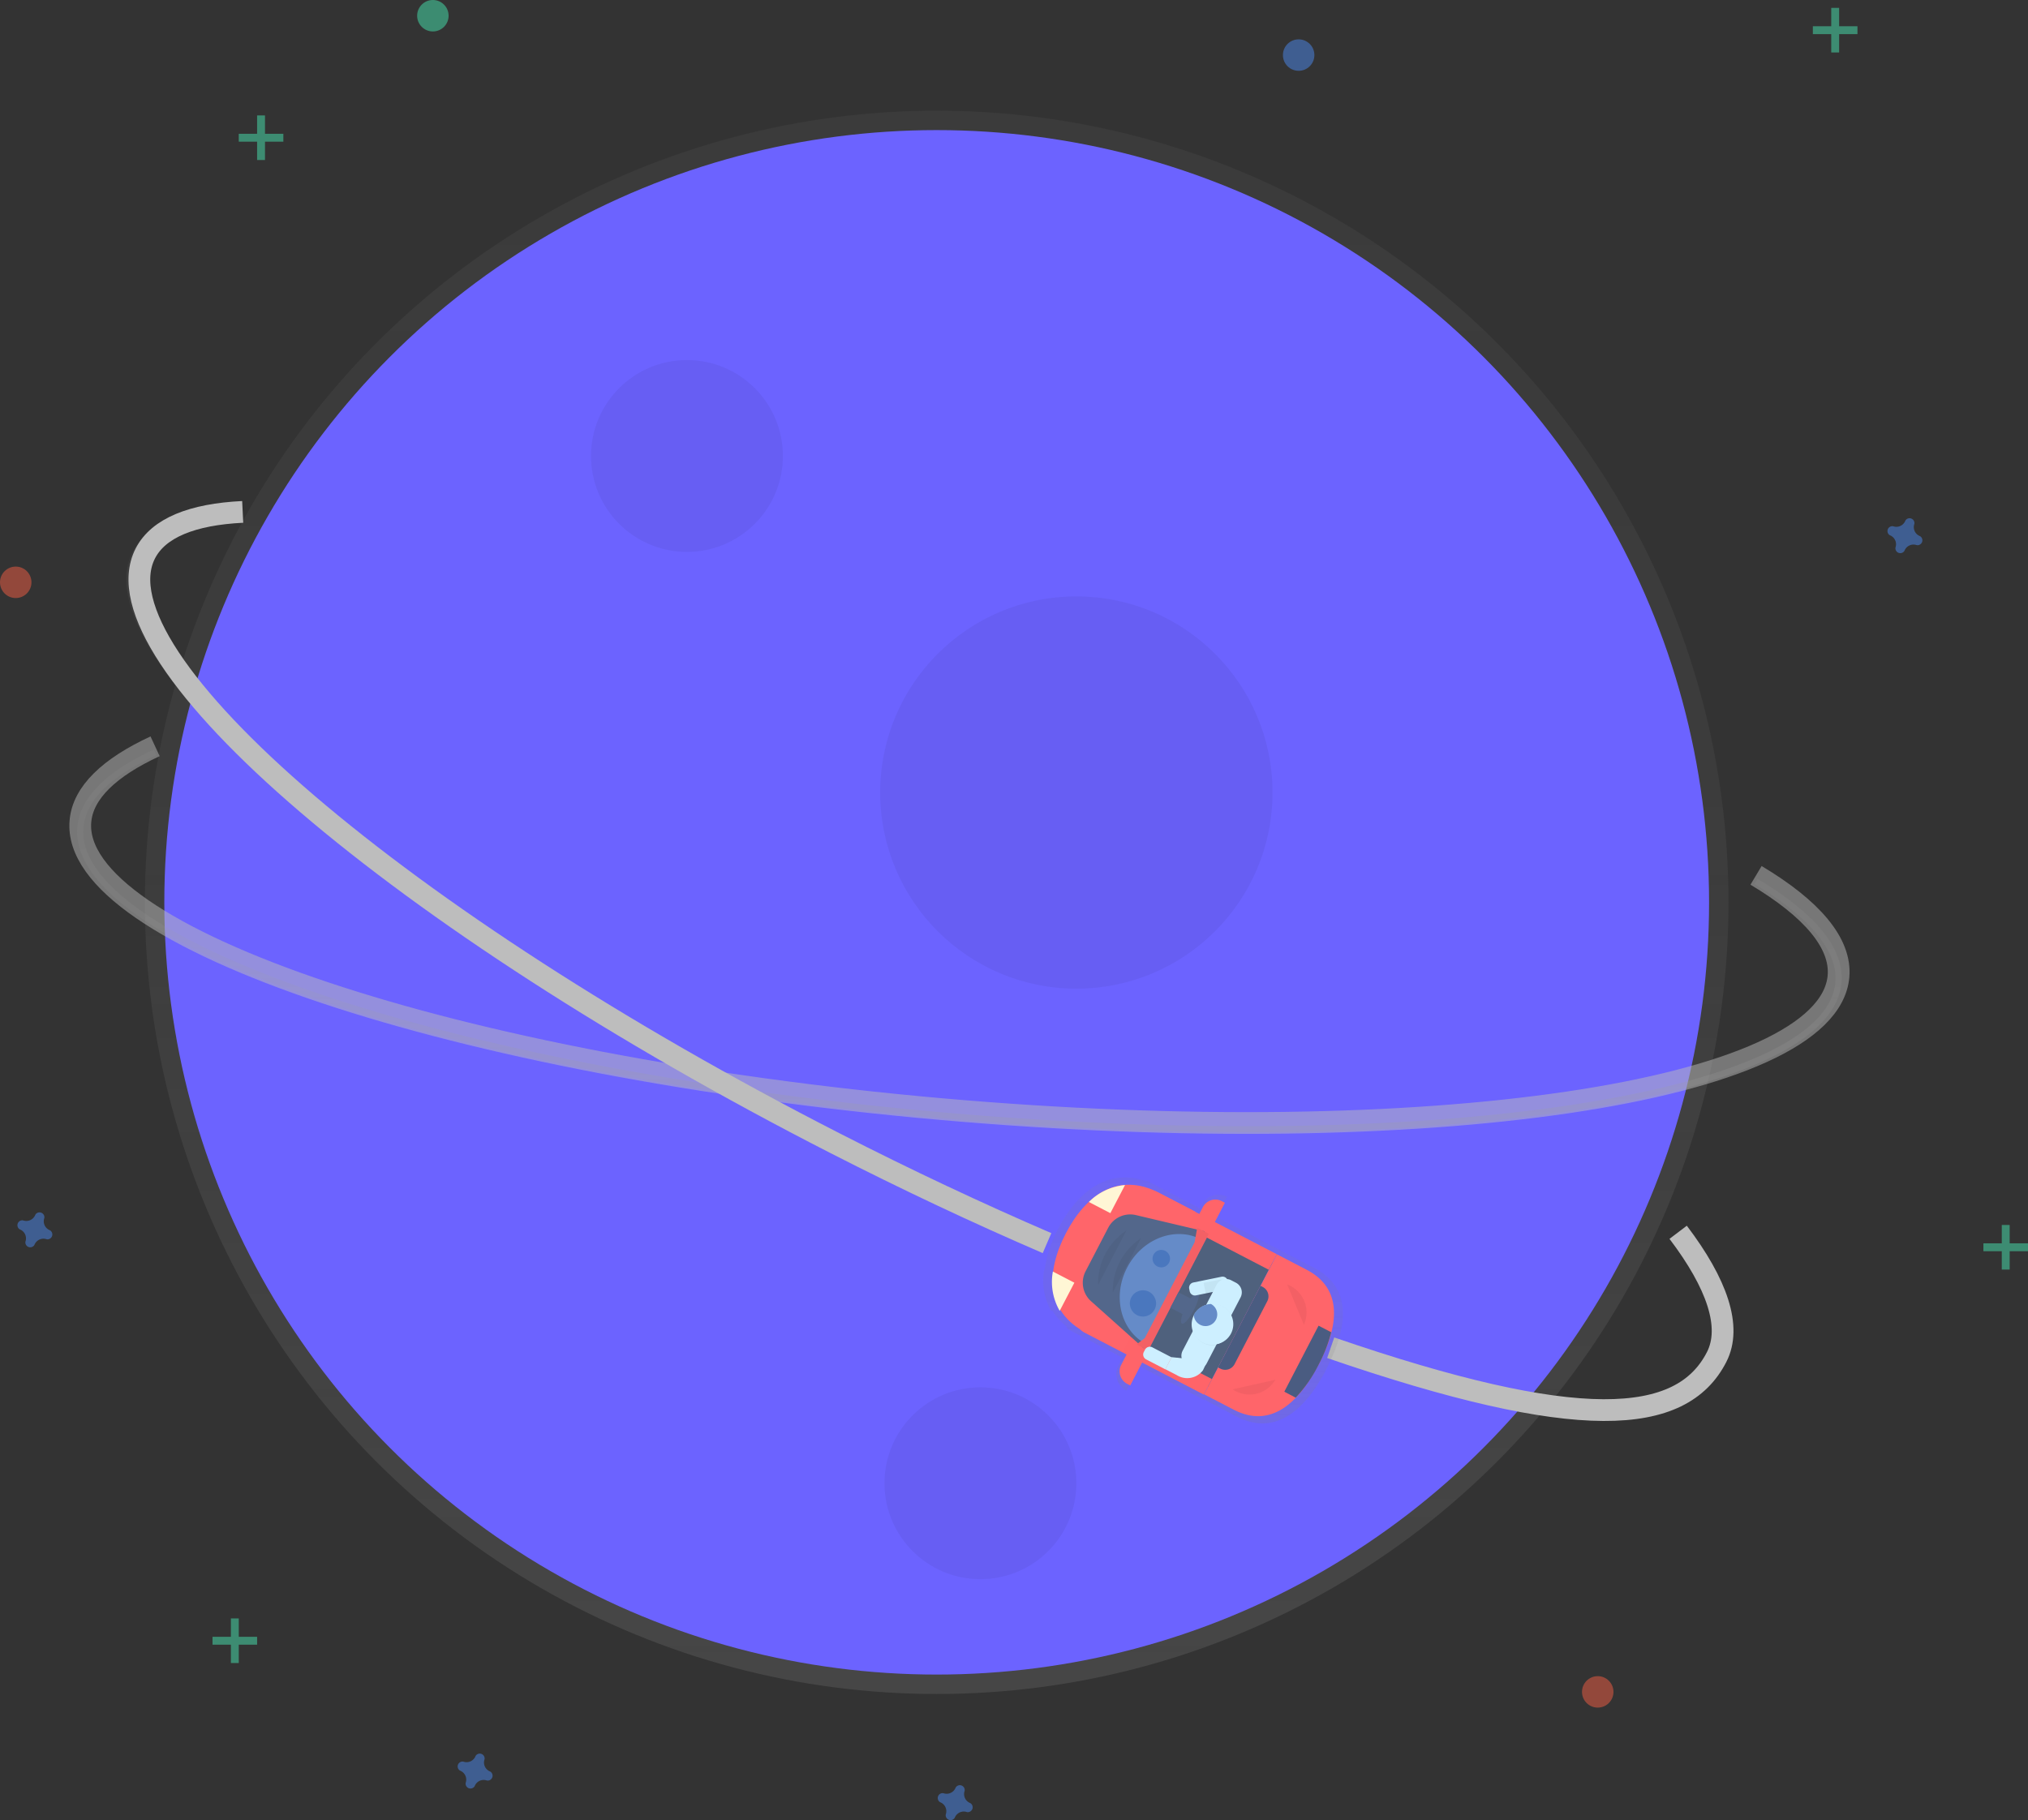 <svg xmlns="http://www.w3.org/2000/svg" xmlns:xlink="http://www.w3.org/1999/xlink" viewBox="0 0 279.777 251.137"><rect x="0" y="0" width="279.777" height="251.137" fill="#333333" stroke="none"/><defs><style>.a{fill:url(#a);}.b{fill:#6c63ff;}.c{opacity:0.05;}.d{fill:url(#b);}.e,.g{fill:none;stroke:#bdbdbd;stroke-miterlimit:10;stroke-width:3px;}.e,.i,.k,.l,.m{opacity:0.5;}.f{fill:url(#c);}.h{fill:url(#d);}.j,.m{fill:#47e6b1;}.k{fill:#4d8af0;}.l{fill:#f55f44;}.n{fill:url(#e);}.o{fill:#4f617d;}.p{fill:#ff656a;}.q{fill:#4a5c81;}.r{fill:#ff6469;}.s{fill:#fff6d5;}.t{fill:#53678b;}.u{fill:#658bc8;}.v{fill:#4a77be;}.w{fill:#cdefff;}</style><linearGradient id="a" x1="0.5" y1="1" x2="0.5" gradientUnits="objectBoundingBox"><stop offset="0" stop-color="gray" stop-opacity="0.251"/><stop offset="0.54" stop-color="gray" stop-opacity="0.122"/><stop offset="1" stop-color="gray" stop-opacity="0.102"/></linearGradient><linearGradient id="b" y2="0" xlink:href="#a"/><linearGradient id="c" y2="0" xlink:href="#a"/><linearGradient id="d" y2="0" xlink:href="#a"/><linearGradient id="e" x1="0.956" y1="1.188" x2="0.956" y2="-0.043" xlink:href="#a"/></defs><g transform="translate(0)"><circle class="a" cx="109.235" cy="109.235" r="109.235" transform="translate(19.989 15.271)"/><circle class="b" cx="106.555" cy="106.555" r="106.555" transform="translate(22.669 17.951)"/><circle class="c" cx="13.236" cy="13.236" r="13.236" transform="translate(81.534 49.682)"/><circle class="c" cx="13.236" cy="13.236" r="13.236" transform="translate(122.019 191.426)"/><circle class="c" cx="27.063" cy="27.063" r="27.063" transform="translate(121.428 82.293)"/><path class="d" d="M377.939,436.136c-13.4,0-27.674-.641-42.26-1.93-32.422-2.862-62.644-8.576-85.094-16.085-22.612-7.57-34.694-16.122-33.992-24.08.354-4.03,3.9-7.627,10.546-10.692l.337.759c-6.352,2.929-9.737,6.294-10.064,10.007s2.481,7.708,8.353,11.751c5.771,3.972,14.2,7.826,25.072,11.475,22.392,7.492,52.543,13.189,84.905,16.044s63.046,2.528,86.4-.925c11.333-1.687,20.313-4,26.692-6.895,6.493-2.95,9.953-6.352,10.283-10.108.378-4.276-3.486-8.964-11.171-13.554l.429-.719c8.1,4.836,11.991,9.662,11.576,14.347-.7,7.961-14.087,14.266-37.684,17.752A310.759,310.759,0,0,1,377.939,436.136Z" transform="translate(-205.912 -279.917)"/><path class="e" d="M448.988,399.8c7.664,4.58,11.782,9.338,11.373,13.948-1.414,16.021-56.853,24.215-123.828,18.3s-120.122-23.692-118.708-39.712c.337-3.959,4-7.425,10.3-10.347" transform="translate(-206.729 -279.016)"/><path class="f" d="M362.088,386.625c-9.659-4.165-19.517-8.812-29.3-13.817-28.98-14.822-54.848-31.457-72.84-46.847-18.13-15.5-26.108-27.961-22.47-35.078,1.843-3.6,6.483-5.606,13.786-5.953l.04.834c-6.986.337-11.387,2.18-13.084,5.5s-.594,8.076,3.334,14.026c3.857,5.845,10.229,12.588,18.936,20.033,17.941,15.356,43.752,31.953,72.675,46.745,9.767,4.995,19.6,9.635,29.25,13.793Z" transform="translate(-219.2 -214.712)"/><path class="g" d="M367.19,387.049c-9.48-4.087-19.3-8.7-29.274-13.8-59.86-30.613-102.448-67.042-95.124-81.358,1.809-3.537,6.5-5.4,13.435-5.737" transform="translate(-222.745 -215.521)"/><path class="h" d="M766.416,607.617c-8.775,0-21.15-2.869-37.856-8.626l.273-.79c31.879,10.982,47.65,11.427,52.732,1.488,1.954-3.82.132-9.615-5.268-16.756l.675-.5c5.69,7.519,7.489,13.456,5.346,17.641C779.737,605.1,774.647,607.613,766.416,607.617Z" transform="translate(-545.115 -411.81)"/><path class="g" d="M776.9,580.69c5.4,7.121,7.425,13.078,5.309,17.212-4.856,9.494-19.1,10.462-53.242-1.282" transform="translate(-545.387 -410.657)"/><g class="i" transform="translate(29.318 223.315)"><rect class="j" width="1.087" height="6.152" transform="translate(2.535)"/><rect class="j" width="1.087" height="6.152" transform="translate(6.152 2.535) rotate(90)"/></g><g class="i" transform="translate(250.098 1.087)"><rect class="j" width="1.087" height="6.152" transform="translate(2.535)"/><rect class="j" width="1.087" height="6.152" transform="translate(6.152 2.535) rotate(90)"/></g><g class="i" transform="translate(273.625 169.024)"><rect class="j" width="1.087" height="6.152" transform="translate(2.535)"/><rect class="j" width="1.087" height="6.152" transform="translate(6.152 2.535) rotate(90)"/></g><g class="i" transform="translate(32.939 15.926)"><rect class="j" width="1.087" height="6.152" transform="translate(2.531)"/><rect class="j" width="1.087" height="6.152" transform="translate(6.152 2.535) rotate(90)"/></g><path class="k" d="M376.523,796.289a1.33,1.33,0,0,1-.742-1.606.638.638,0,0,0,.03-.148h0a.675.675,0,0,0-1.2-.442h0a.637.637,0,0,0-.074.132,1.33,1.33,0,0,1-1.606.742.635.635,0,0,0-.148-.03h0a.675.675,0,0,0-.442,1.2h0a.638.638,0,0,0,.132.074,1.33,1.33,0,0,1,.742,1.606.638.638,0,0,0-.03.148h0a.675.675,0,0,0,1.2.442h0a.639.639,0,0,0,.074-.132,1.33,1.33,0,0,1,1.606-.742.636.636,0,0,0,.148.03h0a.675.675,0,0,0,.442-1.2h0A.64.64,0,0,0,376.523,796.289Z" transform="translate(-308.952 -551.874)"/><path class="k" d="M572.773,809.2a1.33,1.33,0,0,1-.742-1.606.639.639,0,0,0,.03-.148h0a.675.675,0,0,0-1.2-.442h0a.642.642,0,0,0-.074.132,1.33,1.33,0,0,1-1.606.742.64.64,0,0,0-.148-.03h0a.675.675,0,0,0-.442,1.2h0a.644.644,0,0,0,.132.074,1.33,1.33,0,0,1,.742,1.606.639.639,0,0,0-.03.148h0a.675.675,0,0,0,1.2.442h0a.641.641,0,0,0,.074-.132,1.33,1.33,0,0,1,1.606-.742.635.635,0,0,0,.148.03h0a.675.675,0,0,0,.442-1.2h0A.638.638,0,0,0,572.773,809.2Z" transform="translate(-438.97 -560.427)"/><path class="k" d="M961,291.2a1.33,1.33,0,0,1-.742-1.606.636.636,0,0,0,.03-.148h0a.675.675,0,0,0-1.2-.442h0a.641.641,0,0,0-.074.132,1.33,1.33,0,0,1-1.606.742.637.637,0,0,0-.148-.03h0a.675.675,0,0,0-.442,1.2h0a.638.638,0,0,0,.132.074,1.33,1.33,0,0,1,.742,1.606.633.633,0,0,0-.03.148h0a.675.675,0,0,0,1.2.442h0a.64.64,0,0,0,.074-.132,1.33,1.33,0,0,1,1.606-.742.638.638,0,0,0,.148.03h0a.675.675,0,0,0,.442-1.2h0A.635.635,0,0,0,961,291.2Z" transform="translate(-696.177 -217.245)"/><path class="k" d="M196.563,575a1.33,1.33,0,0,1-.742-1.606.637.637,0,0,0,.03-.148h0a.675.675,0,0,0-1.2-.442h0a.638.638,0,0,0-.074.132,1.33,1.33,0,0,1-1.606.742.636.636,0,0,0-.148-.03h0a.675.675,0,0,0-.442,1.2h0a.64.64,0,0,0,.132.074,1.33,1.33,0,0,1,.742,1.606.638.638,0,0,0-.03.148h0a.675.675,0,0,0,1.2.442h0a.639.639,0,0,0,.074-.132,1.33,1.33,0,0,1,1.606-.742.639.639,0,0,0,.148.03h0a.675.675,0,0,0,.442-1.2h0A.641.641,0,0,0,196.563,575Z" transform="translate(-189.726 -405.266)"/><circle class="l" cx="2.17" cy="2.17" r="2.17" transform="translate(0 78.179)"/><circle class="k" cx="2.17" cy="2.17" r="2.17" transform="translate(176.989 5.43)"/><circle class="m" cx="2.17" cy="2.17" r="2.17" transform="translate(57.548 0)"/><circle class="l" cx="2.17" cy="2.17" r="2.17" transform="translate(218.25 231.28)"/><path class="n" d="M636.833,560.916a2.572,2.572,0,0,0-3.466,1.1l-.263.506-.6-.314-5.369-2.788-1.168-.607a1.013,1.013,0,0,0-.53-.111c-5.14-1.687-9.264,1.563-11.923,6.682h0a16.772,16.772,0,0,0-1.853,5.629l-.061-.03a8.489,8.489,0,0,0,1.012,5.761l.088-.172a8.29,8.29,0,0,0,1.964,2.214.783.783,0,0,0,.4.513l7.35,3.817-.56,1.077a2.572,2.572,0,0,0,1.1,3.466h0l1.745-3.375,9.065,4.708.594-1.141.594-1.141.888-1.711h.03l-2.059,3.962,4.337,2.281c5.278,2.74,9.311-.78,12.241-6.233v-.03l.179-.337h0v-.03h0l.152-.3h0c2.8-5.552,3.375-10.87-1.93-13.621l-4.323-2.227-2.386,4.6h-.03l1.218-2.346.56-1.077.624-1.2-9.065-4.725,1.448-2.788ZM623,580.517l.027.024h-.03Z" transform="translate(-467.553 -395.79)"/><rect class="o" width="19.345" height="9.672" transform="matrix(0.461, -0.887, 0.887, 0.461, 158.068, 186.9)"/><path class="p" d="M693.008,604.954v-.03c-2.771,5.332-6.621,8.859-11.7,6.223l-4.087-2.123,10.05-19.314,4.084,2.123C696.433,594.472,695.778,599.622,693.008,604.954Z" transform="translate(-511.102 -416.633)"/><path class="q" d="M724,634.79Z" transform="translate(-542.094 -446.499)"/><path class="q" d="M711.569,628.8a18.783,18.783,0,0,0,3.156-4.543,19.949,19.949,0,0,0,1.745-4.485l-1.745-.908L710,627.972Z" transform="translate(-532.819 -435.945)"/><path class="q" d="M.007,0H12.7V.354a1.458,1.458,0,0,1-1.458,1.458H1.458A1.458,1.458,0,0,1,0,.354V0Z" transform="matrix(0.461, -0.887, 0.887, 0.461, 168.041, 188.682)"/><path class="r" d="M1.944,0h.472V20.553H0V1.947A1.944,1.944,0,0,1,1.944,0Z" transform="matrix(0.461, -0.887, 0.887, 0.461, 147.853, 182.959)"/><path class="r" d="M0,0H.473A1.944,1.944,0,0,1,2.416,1.944V20.553H0V0Z" transform="matrix(0.461, -0.887, 0.887, 0.461, 156.803, 165.729)"/><path class="p" d="M634.979,564.979l-10.03,19.314-5.062-2.622c-5.579-2.9-5.548-8.373-2.781-13.705h0c2.771-5.332,7.232-8.5,12.825-5.609Z" transform="translate(-470.066 -397.785)"/><path class="s" d="M616.113,602.16l2.025-3.881-2.966-1.539A7.941,7.941,0,0,0,616.113,602.16Z" transform="translate(-469.92 -421.29)"/><path class="s" d="M635.091,561.37l-2.025,3.881-2.966-1.539A8.031,8.031,0,0,1,635.091,561.37Z" transform="translate(-479.884 -397.857)"/><path class="r" d="M1.944,0H3.631V2.416H0V1.951A1.944,1.944,0,0,1,1.944,0Z" transform="matrix(0.461, -0.887, 0.887, 0.461, 153.781, 190.049)"/><path class="r" d="M0,0H3.631V2.416H1.944A1.944,1.944,0,0,1,0,.472V0Z" transform="matrix(-0.461, 0.887, -0.887, -0.461, 168.98, 165.958)"/><path class="t" d="M644.432,575.722l-8.39,16.156-7.283-6.513a3.425,3.425,0,0,1-.756-4.131l3.118-6a3.425,3.425,0,0,1,3.83-1.755Z" transform="translate(-478.24 -405.818)"/><path class="u" d="M646.413,596.624c-3.557-1.846-4.755-6.584-2.676-10.587s6.645-5.737,10.2-3.9" transform="translate(-488.243 -411.131)"/><path class="p" d="M474.589,502.807,466.23,518.9l-1.61-.837,1.134-.871,6.868-13.219.358-2Z" transform="translate(-307.817 -332.561)"/><path class="c" d="M474.589,502.807,466.23,518.9l-1.61-.837,1.134-.871,6.868-13.219.358-2Z" transform="translate(-307.817 -332.561)"/><rect class="t" width="2.416" height="2.416" transform="matrix(0.461, -0.887, 0.887, 0.461, 161.455, 180.449)"/><ellipse class="t" cx="2.416" cy="0.604" rx="2.416" ry="0.604" transform="matrix(0.461, -0.887, 0.887, 0.461, 162.512, 182.355)"/><path class="c" d="M688.86,642.316a4.141,4.141,0,0,0,5.9-1.316" transform="translate(-518.814 -450.613)"/><path class="c" d="M711.16,602a4.141,4.141,0,0,1,2.308,5.575" transform="translate(-533.588 -424.775)"/><path class="c" d="M633.86,587.469a8.7,8.7,0,0,1,3.9-7.509" transform="translate(-482.365 -410.173)"/><path class="c" d="M639.86,590.589a8.7,8.7,0,0,1,3.9-7.509" transform="translate(-486.341 -412.24)"/><circle class="v" cx="1.812" cy="1.812" r="1.812" transform="matrix(0.461, -0.887, 0.887, 0.461, 155.237, 180.621)"/><circle class="v" cx="1.208" cy="1.208" r="1.208" transform="matrix(0.461, -0.887, 0.887, 0.461, 158.58, 174.185)"/><path class="w" d="M.732,0h.354a.729.729,0,0,1,.729.729V4.694a.746.746,0,0,1-.746.746H0V.715A.729.729,0,0,1,.732,0Z" transform="translate(164.276 178.886) rotate(-101.535)"/><path class="c" d="M0,0H1.812V2.163A1.458,1.458,0,0,1,.354,3.621H0Z" transform="matrix(-0.199, -0.98, 0.98, -0.199, 166.412, 178.797)"/><path class="w" d="M1.5,0H4.671V3.753H1.5A1.5,1.5,0,0,1,0,2.251V1.519A1.5,1.5,0,0,1,1.5,0Z" transform="matrix(0.461, -0.887, 0.887, 0.461, 162.459, 187.71)"/><path class="w" d="M667.148,632.256l-.6,1.293a2.714,2.714,0,0,1-3.608.675l-1.586-.823.861-1.66Z" transform="translate(-500.588 -444.478)"/><path class="w" d="M.753,0h.364A.753.753,0,0,1,1.87.753V3.739H0V.753A.753.753,0,0,1,.753,0Z" transform="matrix(0.461, -0.887, 0.887, 0.461, 157.448, 187.222)"/><path class="c" d="M674.243,622.88a2.791,2.791,0,0,0,1.789.27l.088-.172-3.24-1.687A2.794,2.794,0,0,0,674.243,622.88Z" transform="translate(-508.227 -437.555)"/><path class="w" d="M1.505,0H4.671V3.739H1.5A1.5,1.5,0,0,1,0,2.238V1.505A1.5,1.5,0,0,1,1.5,0Z" transform="matrix(-0.461, 0.887, -0.887, -0.461, 171.838, 177.685)"/><path class="c" d="M680.646,610.377a2.791,2.791,0,0,1,1.252,1.309l-.088.172-3.24-1.687A2.794,2.794,0,0,1,680.646,610.377Z" transform="translate(-511.996 -430.115)"/><circle class="w" cx="2.805" cy="2.805" r="2.805" transform="matrix(0.461, -0.887, 0.887, 0.461, 163.558, 183.904)"/><circle class="w" cx="2.805" cy="2.805" r="2.805" transform="matrix(0.461, -0.887, 0.887, 0.461, 163.418, 183.946)"/><path class="u" d="M672.38,611.505A1.617,1.617,0,1,0,674.742,610a2.8,2.8,0,0,0-2.362,1.505Z" transform="translate(-507.686 -430.075)"/></g></svg>